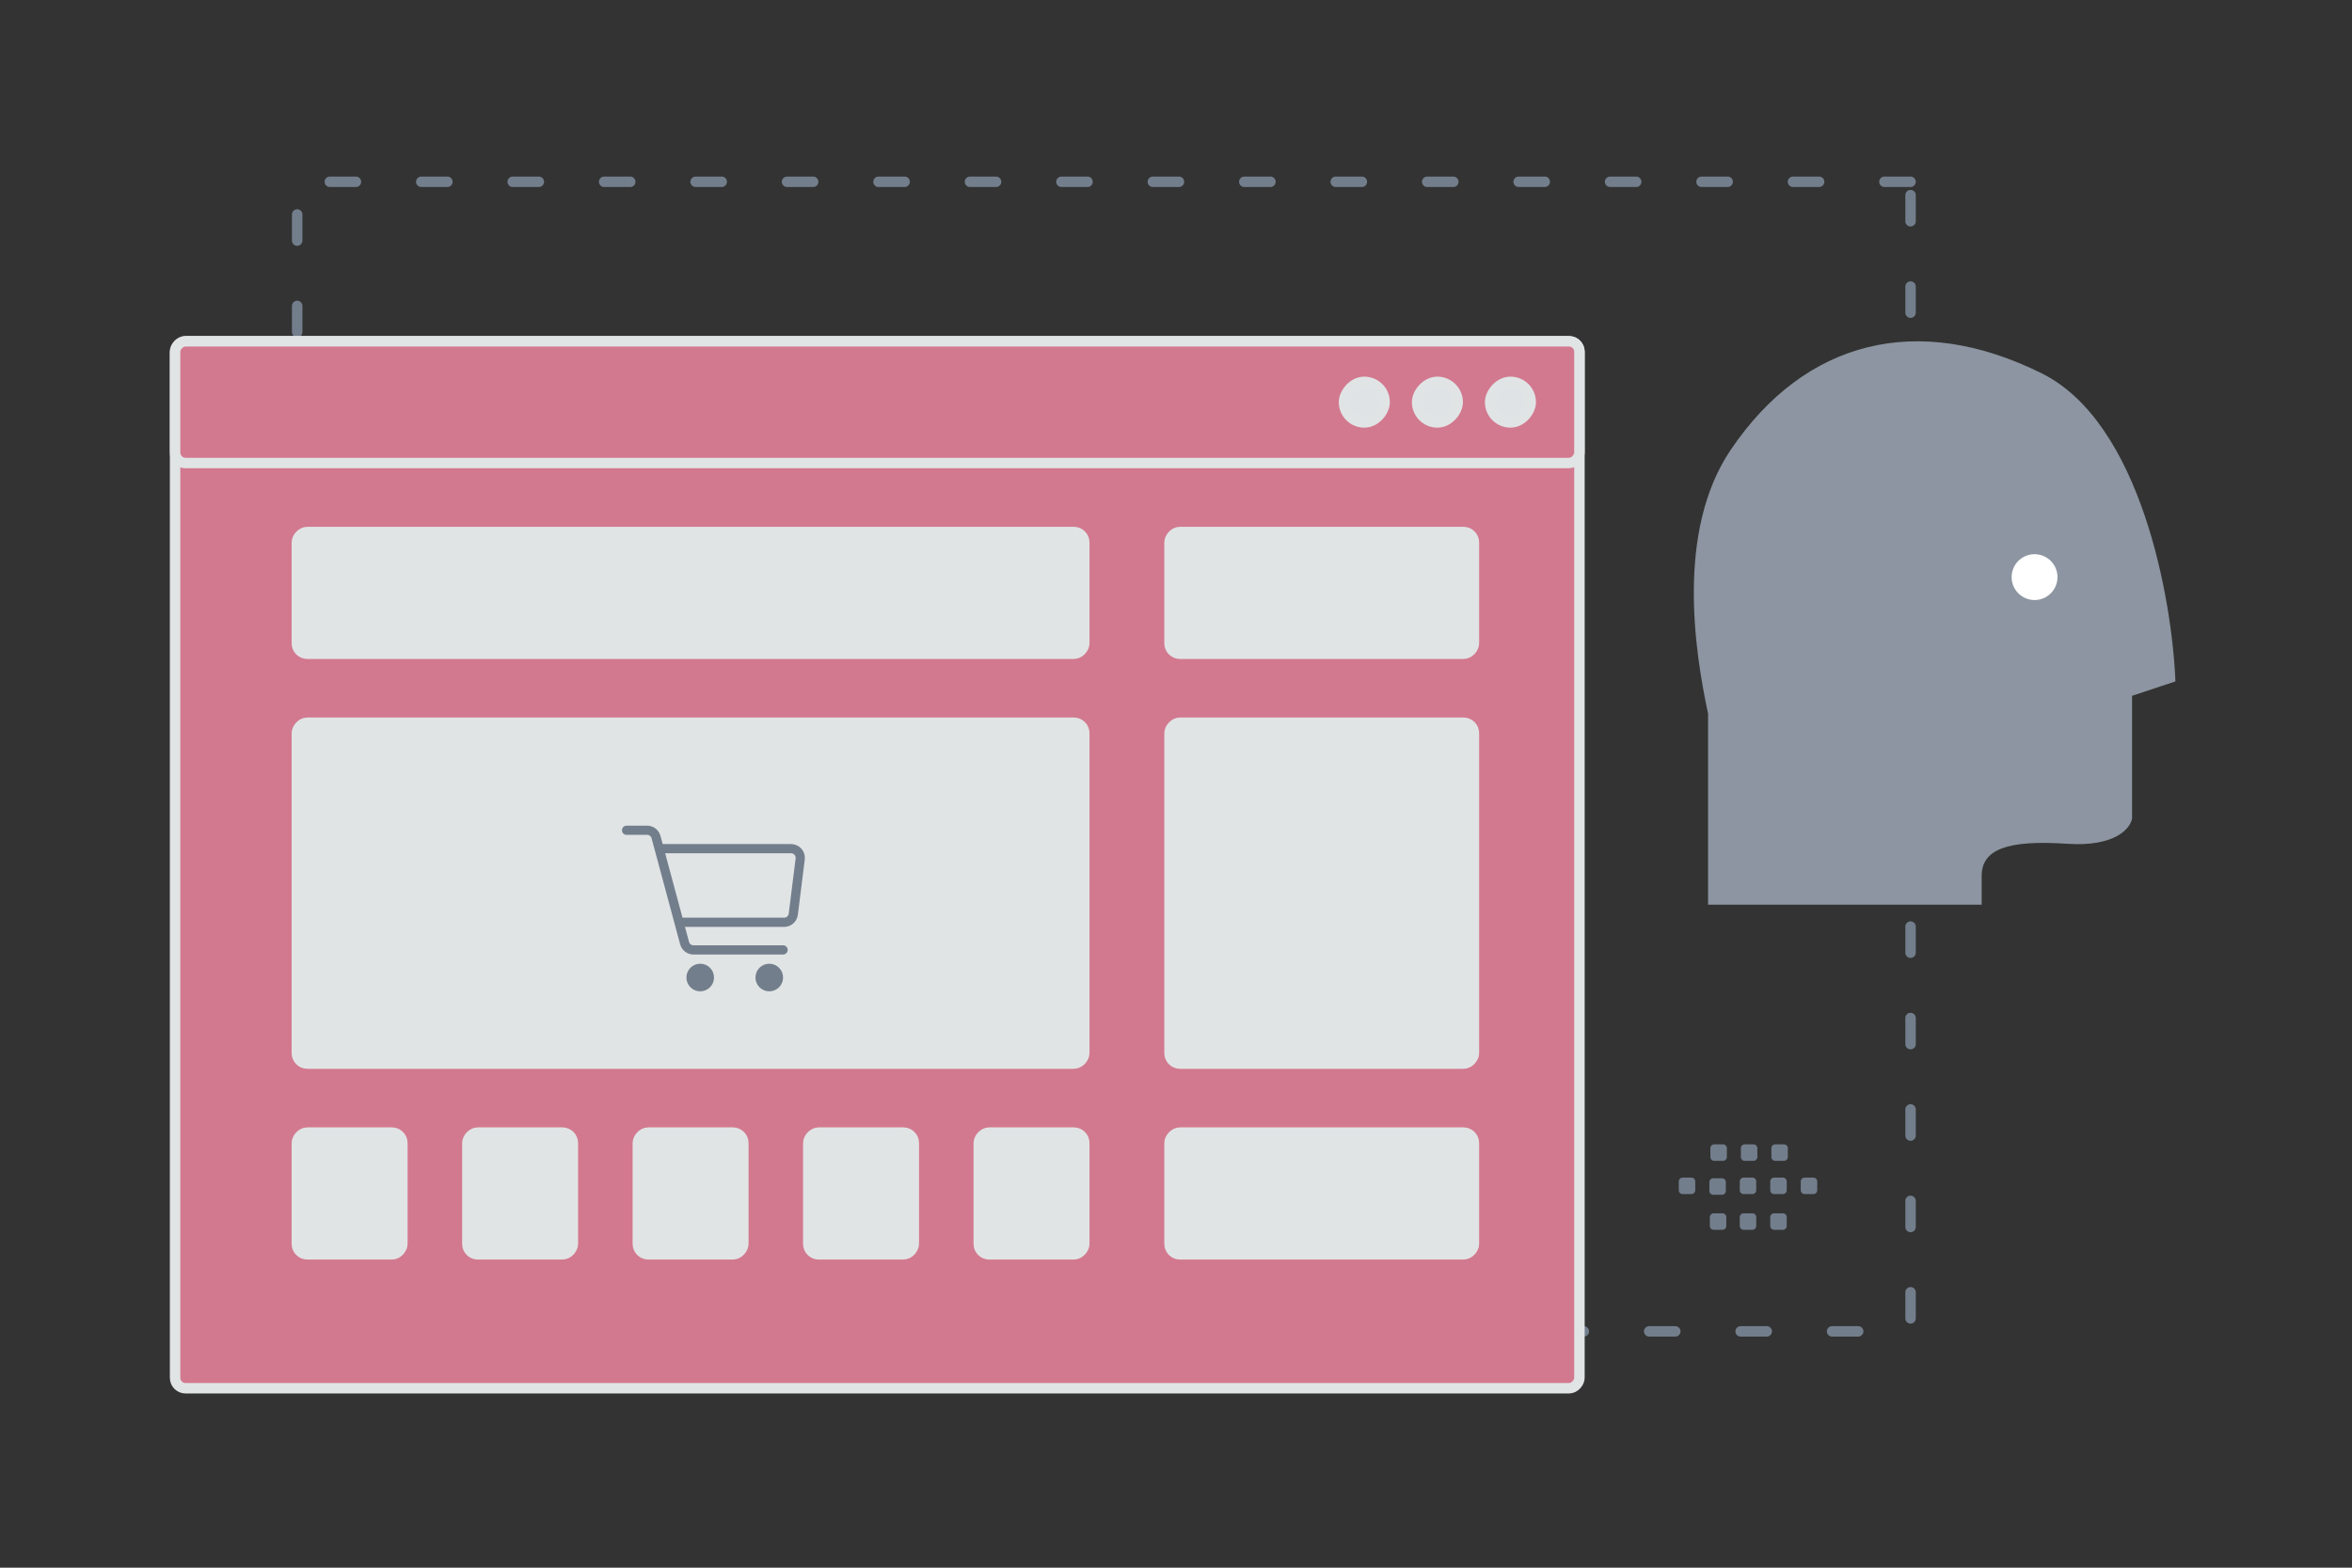 <svg fill="none" version="1.1" viewBox="0 0 900 600" xml:space="preserve" xmlns="http://www.w3.org/2000/svg"><rect x="0" y="0" width="900" height="600" fill="#333333" stroke="none"/><defs><style>.cls-1{fill:none;}</style><style>.cls-1{fill:none;}</style><style>.cls-1{fill:none;}</style><style>.cls-1{fill:none;}</style><style>.cls-1{fill:none;}</style><style>.cls-1{fill:none;}</style><style>.cls-1{fill:none;}</style><style>.cls-1{fill:none;}</style><style>.cls-1{fill:none;}</style><clipPath id="a"><rect width="24" height="24" fill="#fff"/></clipPath><clipPath id="b"><rect width="24" height="24" fill="#fff"/></clipPath><clipPath id="c"><rect width="24" height="24" fill="#fff"/></clipPath><clipPath id="d"><rect width="24" height="24" fill="#fff"/></clipPath></defs><g fill="none"><g fill="none"><g transform="matrix(-1,0,0,1,900,0)"><path d="m0 0h900v600h-900z" fill="transparent"/><g stroke-width="4"><path d="m168.92 69.575h617.36v439.98h-617.36z" fill="none" stroke="#737e8c" stroke-dasharray="9.995, 24.998" stroke-linecap="round" stroke-linejoin="bevel"/><rect x="295.62" y="130.62" width="537.38" height="400.71" rx="4" fill="#d2798f" stroke="#e1e4e5"/><g stroke="#e1e4e5"><rect x="295.62" y="130.62" width="537.38" height="46.594" rx="4" fill="#d2798f" stroke="#e1e4e5"/><g fill="#e0e3e6"><rect x="314.26" y="146.15" width="15.531" height="15.531" rx="7.766"/><rect x="342.21" y="146.15" width="15.531" height="15.531" rx="7.766"/><rect x="370.17" y="146.15" width="15.531" height="15.531" rx="7.766"/></g><g fill="#e1e4e5" stroke="#e1e4e5"><rect x="336" y="203.62" width="116.48" height="46.594" rx="4"/><rect x="485.1" y="203.62" width="301.31" height="46.594" rx="4"/><rect x="336" y="433.48" width="116.48" height="46.594" rx="4"/><rect x="485.1" y="433.48" width="40.381" height="46.594" rx="4"/><rect x="550.33" y="433.48" width="40.381" height="46.594" rx="4"/><rect x="615.56" y="433.48" width="40.381" height="46.594" rx="4"/><rect x="680.79" y="433.48" width="40.381" height="46.594" rx="4"/><rect x="746.03" y="433.48" width="40.381" height="46.594" rx="4"/><rect x="336" y="276.61" width="116.48" height="130.46" rx="4"/><rect x="485.1" y="276.61" width="301.31" height="130.46" rx="4"/></g></g></g><path d="m256.14 457.01h-3.365a1.47 1.47 0 0 1-1.469-1.469v-3.365a1.47 1.47 0 0 1 1.469-1.468h3.365c0.807 0 1.468 0.662 1.468 1.468v3.365a1.465 1.465 0 0 1-1.468 1.469zm-11.707 0.264h-3.365a1.474 1.474 0 0 1-1.469-1.468v-3.365a1.47 1.47 0 0 1 1.469-1.469h3.365c0.806 0 1.468 0.662 1.468 1.469v3.365c0 0.806-0.662 1.468-1.468 1.468zm-11.633-0.264h-3.365a1.474 1.474 0 0 1-1.468-1.469v-3.365a1.47 1.47 0 0 1 1.468-1.468h3.365c0.807 0 1.469 0.662 1.469 1.468v3.365a1.466 1.466 0 0 1-1.469 1.469zm-11.667 0h-3.364a1.475 1.475 0 0 1-1.469-1.469v-3.365a1.47 1.47 0 0 1 1.469-1.468h3.364c0.814 0 1.476 0.662 1.476 1.468v3.365a1.485 1.485 0 0 1-1.476 1.469zm-11.666 0h-3.365a1.476 1.476 0 0 1-1.475-1.469v-3.365c0-0.813 0.662-1.468 1.475-1.468h3.365c0.807 0 1.469 0.662 1.469 1.468v3.365c0 0.807-0.662 1.469-1.469 1.469zm34.579-12.721h-3.365a1.474 1.474 0 0 1-1.469-1.468v-3.372c0-0.807 0.662-1.469 1.469-1.469h3.365a1.47 1.47 0 0 1 1.468 1.469v3.365a1.467 1.467 0 0 1-1.468 1.475zm-11.667 0h-3.364a1.474 1.474 0 0 1-1.469-1.468v-3.372c0-0.807 0.662-1.469 1.469-1.469h3.364c0.807 0 1.469 0.662 1.469 1.469v3.365a1.467 1.467 0 0 1-1.469 1.475zm-11.666 0h-3.365a1.476 1.476 0 0 1-1.475-1.468v-3.372c0-0.807 0.662-1.469 1.475-1.469h3.365c0.807 0 1.469 0.662 1.469 1.469v3.365c0 0.813-0.662 1.475-1.469 1.475zm12.087 26.388h-3.365a1.474 1.474 0 0 1-1.468-1.469v-3.365a1.47 1.47 0 0 1 1.468-1.468h3.365c0.807 0 1.469 0.662 1.469 1.468v3.365a1.466 1.466 0 0 1-1.469 1.469zm11.456 0h-3.365a1.475 1.475 0 0 1-1.469-1.469v-3.365a1.47 1.47 0 0 1 1.469-1.468h3.365c0.807 0 1.468 0.662 1.468 1.468v3.365a1.465 1.465 0 0 1-1.468 1.469zm-23.123 0h-3.364a1.475 1.475 0 0 1-1.469-1.469v-3.365a1.47 1.47 0 0 1 1.469-1.468h3.364c0.814 0 1.476 0.662 1.476 1.468v3.365a1.485 1.485 0 0 1-1.476 1.469z" clip-rule="evenodd" fill="#737e8c" fill-rule="evenodd"/><path d="m246.4 273.14v73.111h-104.69v-10.97c0-10.208-9.739-13.883-32.757-12.34-18.414 1.234-24.199-5.95-24.789-9.696v-46.937l-16.6-5.509c1.255-31.437 13.236-99.029 51.127-117.89 47.365-23.579 90.588-12.892 119.08 29.307 21.013 31.128 13.648 77.493 8.631 100.92z" fill="#8c95a1"/><circle cx="121.47" cy="220.88" r="8.775" fill="#fff"/></g><g transform="matrix(-1 0 0 1 910.57 4.708)" stroke="#737e8c" stroke-linejoin="round"><path transform="matrix(-3.523,0,0,3.523,677.86,298.96)" d="m5.333 6h14.534c0.602 0 1.067 0.527 0.992 1.124l-0.75 6c-0.063 0.5-0.488 0.876-0.992 0.876h-11.117" clip-path="url(#a)" fill="none"/><path transform="matrix(-3.523,0,0,3.523,677.86,298.96)" d="m2 4h2.234c0.452 0 0.848 0.303 0.966 0.74l3.102 11.52c0.118 0.437 0.513 0.74 0.966 0.74h9.734" clip-path="url(#b)" fill="none" stroke-linecap="round"/><circle transform="matrix(-3.523,0,0,3.523,677.86,298.96)" cx="10" cy="20" r="1" clip-path="url(#c)" fill="#737e8c"/><circle transform="matrix(-3.523,0,0,3.523,677.86,298.96)" cx="17.5" cy="20" r="1" clip-path="url(#d)" fill="#737e8c"/></g></g></g></svg>
